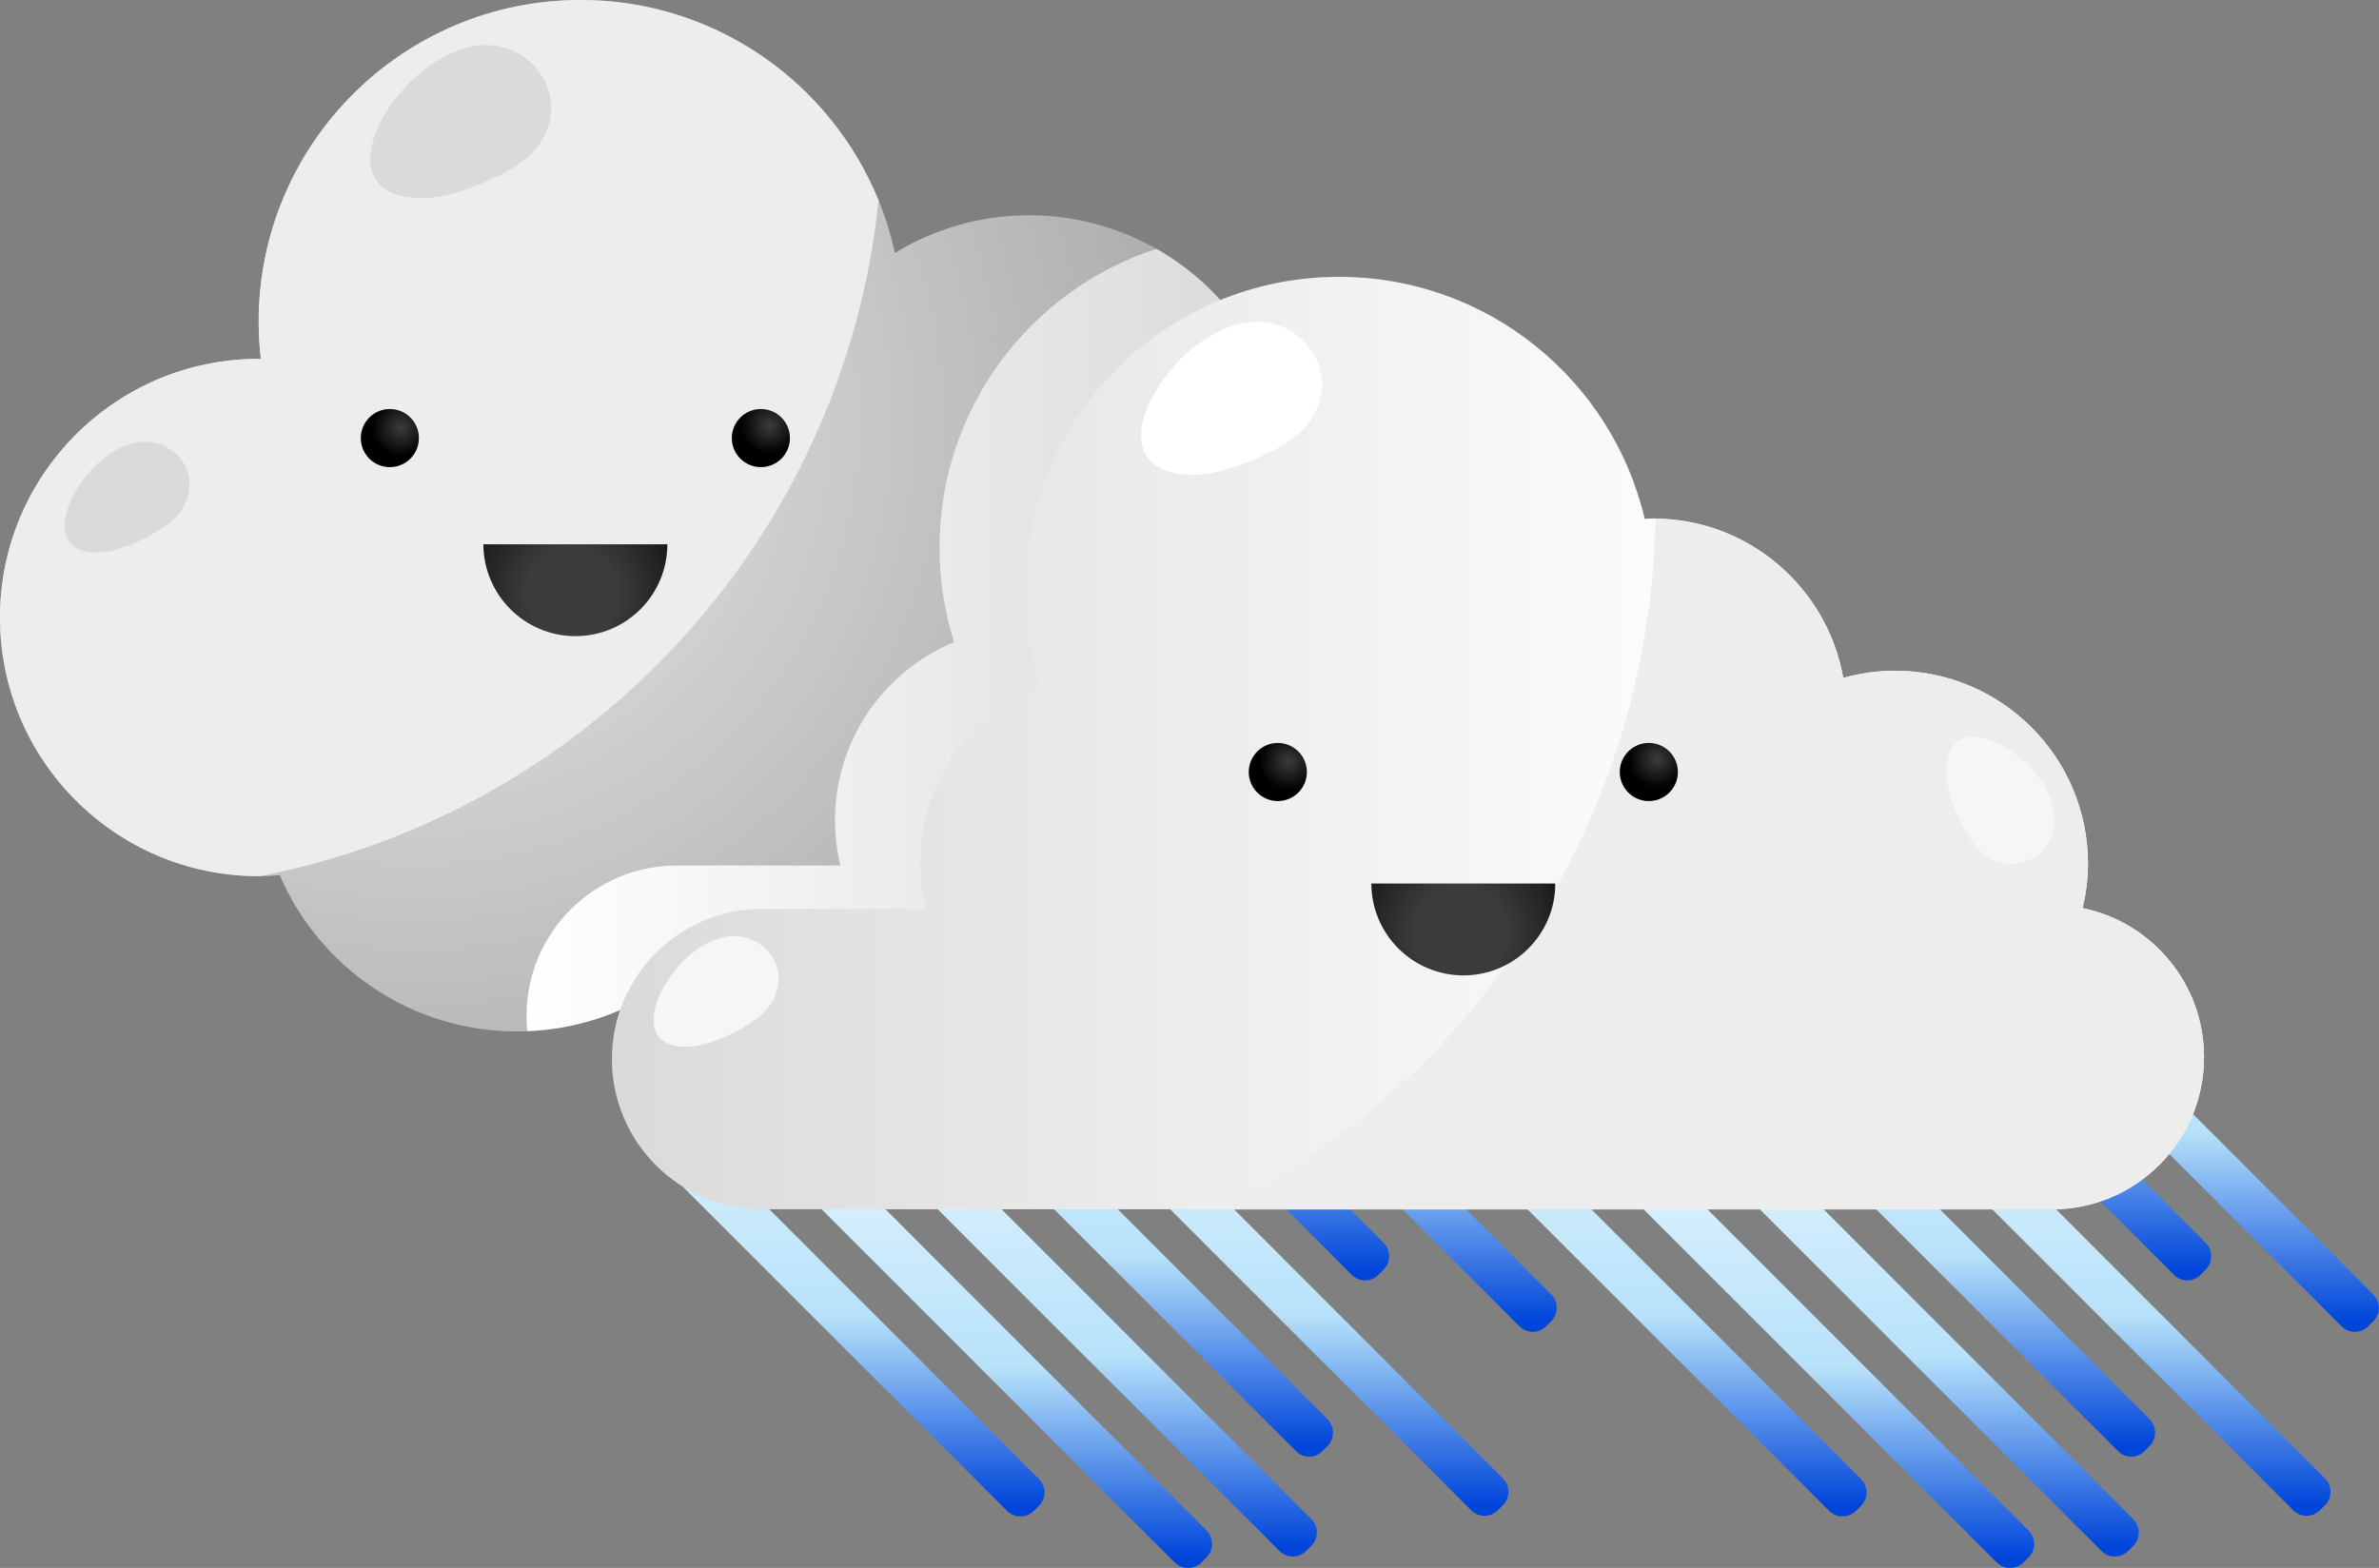 <?xml version="1.0" encoding="utf-8"?>
<!-- Generator: Adobe Illustrator 25.2.0, SVG Export Plug-In . SVG Version: 6.00 Build 0)  -->
<svg version="1.1" id="Layer_1" xmlns="http://www.w3.org/2000/svg" xmlns:xlink="http://www.w3.org/1999/xlink" x="0px" y="0px"
	 viewBox="0 0 116.25 76.63" style="enable-background:new 0 0 116.25 76.63;" xml:space="preserve">
<rect x="0" y="0" width="116.25" height="76.63" fill="#808080" stroke="none"/>
<style type="text/css">
	.st0{fill:url(#XMLID_2_);}
	.st1{fill:url(#XMLID_3_);}
	.st2{fill:url(#XMLID_4_);}
	.st3{fill:url(#XMLID_5_);}
	.st4{fill:url(#XMLID_6_);}
	.st5{fill:url(#XMLID_7_);}
	.st6{fill:url(#XMLID_8_);}
	.st7{fill:url(#XMLID_9_);}
	.st8{fill:url(#XMLID_10_);}
	.st9{fill:url(#XMLID_11_);}
	.st10{fill:url(#XMLID_12_);}
	.st11{fill:url(#XMLID_13_);}
	.st12{fill:url(#XMLID_14_);}
	.st13{fill:url(#XMLID_15_);}
	.st14{fill:url(#XMLID_16_);}
	.st15{fill:#EDEDED;}
	.st16{fill:#DADADA;}
	.st17{fill:url(#XMLID_17_);}
	.st18{fill:url(#XMLID_18_);}
	.st19{fill:#F6F6F6;}
	.st20{fill:#FFFFFF;}
	.st21{fill:url(#XMLID_19_);}
	.st22{fill:url(#XMLID_20_);}
	.st23{fill:url(#XMLID_21_);}
	.st24{fill:url(#XMLID_22_);}
	.st25{fill:url(#XMLID_23_);}
	.st26{fill:url(#XMLID_24_);}
</style>
<g id="XMLID_1711_">
	<g id="XMLID_1730_">
		<g id="XMLID_1739_">
			
				<linearGradient id="XMLID_2_" gradientUnits="userSpaceOnUse" x1="810.283" y1="412.644" x2="796.516" y2="398.876" gradientTransform="matrix(-0.707 0.707 0.707 0.707 387.681 -799.641)">
				<stop  offset="0.019" style="stop-color:#0045DA"/>
				<stop  offset="0.497" style="stop-color:#B7E2FA"/>
				<stop  offset="1" style="stop-color:#DCF1FD"/>
			</linearGradient>
			<path id="XMLID_1746_" class="st0" d="M115.72,64.82l0.25-0.25c0.36-0.36,0.36-0.95,0-1.31L98.61,45.89
				c-0.36-0.36-0.95-0.36-1.31,0l-0.25,0.25c-0.36,0.36-0.36,0.95,0,1.31l17.37,17.37C114.77,65.18,115.36,65.18,115.72,64.82z"/>
			
				<linearGradient id="XMLID_3_" gradientUnits="userSpaceOnUse" x1="826.342" y1="412.113" x2="812.574" y2="398.346" gradientTransform="matrix(-0.707 0.707 0.707 0.707 387.681 -799.641)">
				<stop  offset="0.019" style="stop-color:#0045DA"/>
				<stop  offset="0.497" style="stop-color:#B7E2FA"/>
				<stop  offset="1" style="stop-color:#DCF1FD"/>
			</linearGradient>
			<path id="XMLID_1745_" class="st1" d="M103.99,75.8l0.25-0.25c0.36-0.36,0.36-0.95,0-1.31L86.88,56.87
				c-0.36-0.36-0.95-0.36-1.31,0l-0.25,0.25c-0.36,0.36-0.36,0.95,0,1.31l17.37,17.37C103.05,76.16,103.63,76.16,103.99,75.8z"/>
			
				<linearGradient id="XMLID_4_" gradientUnits="userSpaceOnUse" x1="818.309" y1="417.332" x2="804.541" y2="403.564" gradientTransform="matrix(-0.707 0.707 0.707 0.707 387.681 -799.641)">
				<stop  offset="0.019" style="stop-color:#0045DA"/>
				<stop  offset="0.497" style="stop-color:#B7E2FA"/>
				<stop  offset="1" style="stop-color:#DCF1FD"/>
			</linearGradient>
			<path id="XMLID_1744_" class="st2" d="M113.36,73.81l0.25-0.25c0.36-0.36,0.36-0.95,0-1.31L96.25,54.88
				c-0.36-0.36-0.95-0.36-1.31,0l-0.25,0.25c-0.36,0.36-0.36,0.95,0,1.31l17.37,17.37C112.41,74.17,113,74.17,113.36,73.81z"/>
			
				<linearGradient id="XMLID_5_" gradientUnits="userSpaceOnUse" x1="814.298" y1="405.076" x2="800.525" y2="391.303" gradientTransform="matrix(-0.707 0.707 0.707 0.707 387.681 -799.641)">
				<stop  offset="0.019" style="stop-color:#0045DA"/>
				<stop  offset="0.497" style="stop-color:#B7E2FA"/>
				<stop  offset="1" style="stop-color:#DCF1FD"/>
			</linearGradient>
			<path id="XMLID_1743_" class="st3" d="M107.53,62.3l0.25-0.25c0.36-0.36,0.36-0.95,0-1.31L90.42,43.37
				c-0.36-0.36-0.95-0.36-1.31,0l-0.25,0.25c-0.36,0.36-0.36,0.95,0,1.31l17.37,17.37C106.58,62.67,107.17,62.67,107.53,62.3z"/>
			
				<linearGradient id="XMLID_6_" gradientUnits="userSpaceOnUse" x1="830.355" y1="408.892" x2="816.587" y2="395.125" gradientTransform="matrix(-0.707 0.707 0.707 0.707 387.681 -799.641)">
				<stop  offset="0.019" style="stop-color:#0045DA"/>
				<stop  offset="0.497" style="stop-color:#B7E2FA"/>
				<stop  offset="1" style="stop-color:#DCF1FD"/>
			</linearGradient>
			<path id="XMLID_1742_" class="st4" d="M98.88,76.36l0.25-0.25c0.36-0.36,0.36-0.95,0-1.31L81.76,57.43
				c-0.36-0.36-0.95-0.36-1.31,0l-0.25,0.25c-0.36,0.36-0.36,0.95,0,1.31l17.37,17.37C97.93,76.72,98.52,76.72,98.88,76.36z"/>
			
				<linearGradient id="XMLID_7_" gradientUnits="userSpaceOnUse" x1="834.364" y1="401.319" x2="820.596" y2="387.552" gradientTransform="matrix(-0.707 0.707 0.707 0.707 387.681 -799.641)">
				<stop  offset="0.019" style="stop-color:#0045DA"/>
				<stop  offset="0.497" style="stop-color:#B7E2FA"/>
				<stop  offset="1" style="stop-color:#DCF1FD"/>
			</linearGradient>
			<path id="XMLID_1741_" class="st5" d="M90.69,73.84l0.25-0.25c0.36-0.36,0.36-0.95,0-1.31L73.57,54.91
				c-0.36-0.36-0.95-0.36-1.31,0l-0.25,0.25c-0.36,0.36-0.36,0.95,0,1.31l17.37,17.37C89.74,74.2,90.33,74.2,90.69,73.84z"/>
			
				<linearGradient id="XMLID_8_" gradientUnits="userSpaceOnUse" x1="822.324" y1="409.227" x2="808.551" y2="395.454" gradientTransform="matrix(-0.707 0.707 0.707 0.707 387.681 -799.641)">
				<stop  offset="0.019" style="stop-color:#0045DA"/>
				<stop  offset="0.497" style="stop-color:#B7E2FA"/>
				<stop  offset="1" style="stop-color:#DCF1FD"/>
			</linearGradient>
			<path id="XMLID_1740_" class="st6" d="M104.79,70.92l0.25-0.25c0.36-0.36,0.36-0.95,0-1.31L87.68,51.98
				c-0.36-0.36-0.95-0.36-1.31,0l-0.25,0.25c-0.36,0.36-0.36,0.95,0,1.31l17.37,17.37C103.84,71.28,104.43,71.28,104.79,70.92z"/>
		</g>
		<g id="XMLID_1731_">
			
				<linearGradient id="XMLID_9_" gradientUnits="userSpaceOnUse" x1="838.688" y1="384.239" x2="824.92" y2="370.471" gradientTransform="matrix(-0.707 0.707 0.707 0.707 387.681 -799.641)">
				<stop  offset="0.019" style="stop-color:#0045DA"/>
				<stop  offset="0.497" style="stop-color:#B7E2FA"/>
				<stop  offset="1" style="stop-color:#DCF1FD"/>
			</linearGradient>
			<path id="XMLID_1738_" class="st7" d="M75.55,64.82l0.25-0.25c0.36-0.36,0.36-0.95,0-1.31L58.44,45.89
				c-0.36-0.36-0.95-0.36-1.31,0l-0.25,0.25c-0.36,0.36-0.36,0.95,0,1.31l17.37,17.37C74.61,65.18,75.19,65.18,75.55,64.82z"/>
			
				<linearGradient id="XMLID_10_" gradientUnits="userSpaceOnUse" x1="854.743" y1="383.712" x2="840.976" y2="369.945" gradientTransform="matrix(-0.707 0.707 0.707 0.707 387.681 -799.641)">
				<stop  offset="0.019" style="stop-color:#0045DA"/>
				<stop  offset="0.497" style="stop-color:#B7E2FA"/>
				<stop  offset="1" style="stop-color:#DCF1FD"/>
			</linearGradient>
			<path id="XMLID_1737_" class="st8" d="M63.83,75.8l0.25-0.25c0.36-0.36,0.36-0.95,0-1.31L46.71,56.87
				c-0.36-0.36-0.95-0.36-1.31,0l-0.25,0.25c-0.36,0.36-0.36,0.95,0,1.31L62.52,75.8C62.88,76.16,63.46,76.16,63.83,75.8z"/>
			
				<linearGradient id="XMLID_11_" gradientUnits="userSpaceOnUse" x1="846.714" y1="388.927" x2="832.946" y2="375.159" gradientTransform="matrix(-0.707 0.707 0.707 0.707 387.681 -799.641)">
				<stop  offset="0.019" style="stop-color:#0045DA"/>
				<stop  offset="0.497" style="stop-color:#B7E2FA"/>
				<stop  offset="1" style="stop-color:#DCF1FD"/>
			</linearGradient>
			<path id="XMLID_1736_" class="st9" d="M73.19,73.81l0.25-0.25c0.36-0.36,0.36-0.95,0-1.31L56.08,54.88
				c-0.36-0.36-0.95-0.36-1.31,0l-0.25,0.25c-0.36,0.36-0.36,0.95,0,1.31l17.37,17.37C72.25,74.17,72.83,74.17,73.19,73.81z"/>
			
				<linearGradient id="XMLID_12_" gradientUnits="userSpaceOnUse" x1="842.703" y1="376.671" x2="828.93" y2="362.898" gradientTransform="matrix(-0.707 0.707 0.707 0.707 387.681 -799.641)">
				<stop  offset="0.019" style="stop-color:#0045DA"/>
				<stop  offset="0.497" style="stop-color:#B7E2FA"/>
				<stop  offset="1" style="stop-color:#DCF1FD"/>
			</linearGradient>
			<path id="XMLID_1735_" class="st10" d="M67.36,62.3l0.25-0.25c0.36-0.36,0.36-0.95,0-1.31L50.25,43.37
				c-0.36-0.36-0.95-0.36-1.31,0l-0.25,0.25c-0.36,0.36-0.36,0.95,0,1.31L66.05,62.3C66.42,62.67,67,62.67,67.36,62.3z"/>
			
				<linearGradient id="XMLID_13_" gradientUnits="userSpaceOnUse" x1="858.756" y1="380.491" x2="844.988" y2="366.724" gradientTransform="matrix(-0.707 0.707 0.707 0.707 387.681 -799.641)">
				<stop  offset="0.019" style="stop-color:#0045DA"/>
				<stop  offset="0.497" style="stop-color:#B7E2FA"/>
				<stop  offset="1" style="stop-color:#DCF1FD"/>
			</linearGradient>
			<path id="XMLID_1734_" class="st11" d="M58.71,76.36l0.25-0.25c0.36-0.36,0.36-0.95,0-1.31L41.6,57.43
				c-0.36-0.36-0.95-0.36-1.31,0l-0.25,0.25c-0.36,0.36-0.36,0.95,0,1.31L57.4,76.36C57.76,76.72,58.35,76.72,58.71,76.36z"/>
			
				<linearGradient id="XMLID_14_" gradientUnits="userSpaceOnUse" x1="862.769" y1="372.914" x2="849.001" y2="359.147" gradientTransform="matrix(-0.707 0.707 0.707 0.707 387.681 -799.641)">
				<stop  offset="0.019" style="stop-color:#0045DA"/>
				<stop  offset="0.497" style="stop-color:#B7E2FA"/>
				<stop  offset="1" style="stop-color:#DCF1FD"/>
			</linearGradient>
			<path id="XMLID_1733_" class="st12" d="M50.52,73.84l0.25-0.25c0.36-0.36,0.36-0.95,0-1.31L33.4,54.91
				c-0.36-0.36-0.95-0.36-1.31,0l-0.25,0.25c-0.36,0.36-0.36,0.95,0,1.31l17.37,17.37C49.57,74.2,50.16,74.2,50.52,73.84z"/>
			
				<linearGradient id="XMLID_15_" gradientUnits="userSpaceOnUse" x1="850.729" y1="380.823" x2="836.956" y2="367.049" gradientTransform="matrix(-0.707 0.707 0.707 0.707 387.681 -799.641)">
				<stop  offset="0.019" style="stop-color:#0045DA"/>
				<stop  offset="0.497" style="stop-color:#B7E2FA"/>
				<stop  offset="1" style="stop-color:#DCF1FD"/>
			</linearGradient>
			<path id="XMLID_1732_" class="st13" d="M64.62,70.92l0.25-0.25c0.36-0.36,0.36-0.95,0-1.31L47.51,51.98
				c-0.36-0.36-0.95-0.36-1.31,0l-0.25,0.25c-0.36,0.36-0.36,0.95,0,1.31l17.37,17.37C63.67,71.28,64.26,71.28,64.62,70.92z"/>
		</g>
	</g>
	
		<radialGradient id="XMLID_16_" cx="20.401" cy="786.68" r="47.082" gradientTransform="matrix(1 0 0 1 0 -766)" gradientUnits="userSpaceOnUse">
		<stop  offset="0" style="stop-color:#EDEDED"/>
		<stop  offset="1" style="stop-color:#9D9D9C"/>
	</radialGradient>
	<path id="XMLID_1729_" class="st14" d="M12.64,17.54c0.04,0,0.07,0.01,0.11,0.01c-0.07-0.6-0.11-1.2-0.11-1.82
		C12.64,7.04,19.68,0,28.37,0c7.53,0,13.82,5.29,15.36,12.36c1.91-1.16,4.14-1.84,6.54-1.84c6.98,0,12.64,5.66,12.64,12.64
		c0,0.25-0.02,0.49-0.04,0.74c0.6-0.11,1.23-0.18,1.86-0.18c5.51,0,9.97,4.46,9.97,9.97s-4.46,9.97-9.97,9.97
		c-1.4,0-2.73-0.29-3.94-0.81c-2.27,2.15-5.32,3.48-8.69,3.48c-0.41,0-0.82-0.02-1.23-0.06c-2.32,2.7-5.75,4.42-9.59,4.42
		c-3.12,0-5.97-1.14-8.18-3.01c-2.15,1.7-4.87,2.73-7.83,2.73c-5.2,0-9.67-3.14-11.6-7.64c-0.34,0.03-0.68,0.05-1.03,0.05
		C5.66,42.82,0,37.16,0,30.18S5.66,17.54,12.64,17.54z"/>
	<path id="XMLID_1728_" class="st15" d="M42.93,9.8C40.59,4.05,34.95,0,28.37,0c-8.69,0-15.73,7.04-15.73,15.73
		c0,0.62,0.04,1.22,0.11,1.82c-0.04,0-0.07-0.01-0.11-0.01C5.66,17.54,0,23.2,0,30.18s5.66,12.64,12.64,12.64c0.02,0,0.04,0,0.06,0
		C28.79,39.7,41.22,26.34,42.93,9.8z"/>
	<path id="XMLID_1727_" class="st16" d="M6.37,21.7c1.97-0.61,3.72,1.42,2.48,3.25c-0.35,0.52-0.93,0.89-1.49,1.2
		c-0.78,0.43-1.61,0.79-2.4,0.84c-2.3,0.15-2.15-1.8-0.93-3.5C4.6,22.69,5.45,21.98,6.37,21.7z"/>
	<path id="XMLID_1726_" class="st16" d="M23,2.29c2.85-0.64,5.14,2.45,3.24,4.91c-0.54,0.7-1.39,1.17-2.22,1.55
		c-1.14,0.52-2.35,0.95-3.48,0.93c-3.28-0.05-2.9-2.82-1.02-5.1C20.4,3.51,21.67,2.59,23,2.29z"/>
	
		<linearGradient id="XMLID_17_" gradientUnits="userSpaceOnUse" x1="25.73" y1="797.42" x2="61.237" y2="797.42" gradientTransform="matrix(1 0 0 1 0 -766)">
		<stop  offset="0" style="stop-color:#FFFFFF"/>
		<stop  offset="1" style="stop-color:#DADADA"/>
	</linearGradient>
	<path id="XMLID_1725_" class="st17" d="M74.71,33.69c0-5.51-4.46-9.97-9.97-9.97c-0.64,0-1.26,0.07-1.86,0.18
		c0.01-0.25,0.04-0.49,0.04-0.74c0-4.72-2.59-8.83-6.41-11c-6.15,2-10.6,7.78-10.6,14.6c0,1.61,0.25,3.16,0.71,4.62
		c-3.42,1.42-5.82,4.79-5.82,8.72c0,0.76,0.1,1.49,0.27,2.2h-8c-4.05,0-7.34,3.29-7.34,7.34l0,0c0,0.25,0.01,0.51,0.04,0.75
		c2.78-0.1,5.32-1.11,7.36-2.72c2.2,1.87,5.06,3.01,8.18,3.01c3.84,0,7.27-1.72,9.59-4.42c0.4,0.04,0.81,0.06,1.23,0.06
		c3.37,0,6.43-1.33,8.69-3.48c1.21,0.52,2.54,0.81,3.94,0.81C70.24,43.66,74.71,39.2,74.71,33.69z"/>
	
		<linearGradient id="XMLID_18_" gradientUnits="userSpaceOnUse" x1="29.9" y1="802.315" x2="86.277" y2="802.315" gradientTransform="matrix(1 0 0 1 0 -766)">
		<stop  offset="0" style="stop-color:#DADADA"/>
		<stop  offset="1" style="stop-color:#FFFFFF"/>
	</linearGradient>
	<path id="XMLID_1724_" class="st18" d="M101.77,44.38c0.16-0.7,0.26-1.42,0.26-2.16c0-5.22-4.23-9.44-9.44-9.44
		c-0.87,0-1.71,0.13-2.52,0.35c-0.78-4.42-4.64-7.79-9.29-7.79c-0.14,0-0.27,0.01-0.41,0.02c-1.59-6.78-7.67-11.83-14.94-11.83
		c-8.48,0-15.35,6.87-15.35,15.35c0,1.61,0.25,3.16,0.71,4.62c-3.42,1.42-5.82,4.79-5.82,8.72c0,0.76,0.1,1.49,0.27,2.2h-8
		c-4.05,0-7.34,3.29-7.34,7.34l0,0c0,4.05,3.29,7.34,7.34,7.34h9.66h27.28h26.08c4.11,0,7.44-3.33,7.44-7.44l0,0
		C107.7,48.08,105.16,45.08,101.77,44.38z"/>
	<path id="XMLID_1723_" class="st15" d="M101.77,44.38c0.16-0.7,0.26-1.42,0.26-2.16c0-5.22-4.23-9.44-9.44-9.44
		c-0.87,0-1.71,0.13-2.52,0.35c-0.78-4.39-4.58-7.73-9.17-7.78c-0.27,14.8-8.89,27.55-21.34,33.76h14.62h26.08
		c4.11,0,7.44-3.33,7.44-7.44l0,0C107.7,48.08,105.16,45.08,101.77,44.38z"/>
	<path id="XMLID_1722_" class="st19" d="M100.33,39.43c0.51,2-1.61,3.64-3.37,2.32c-0.5-0.37-0.85-0.97-1.13-1.55
		c-0.39-0.8-0.71-1.65-0.72-2.44c-0.03-2.31,1.91-2.06,3.55-0.76C99.43,37.6,100.1,38.49,100.33,39.43z"/>
	<path id="XMLID_1721_" class="st19" d="M35.15,45.86c1.97-0.61,3.72,1.42,2.48,3.25c-0.35,0.52-0.93,0.89-1.49,1.2
		c-0.78,0.43-1.61,0.79-2.4,0.84c-2.3,0.15-2.15-1.8-0.93-3.5C33.38,46.85,34.23,46.14,35.15,45.86z"/>
	<path id="XMLID_1720_" class="st20" d="M60.67,15.81c2.85-0.64,5.14,2.45,3.24,4.91c-0.54,0.7-1.39,1.17-2.22,1.55
		c-1.14,0.52-2.35,0.95-3.48,0.93c-3.28-0.05-2.9-2.82-1.02-5.1C58.07,17.02,59.34,16.1,60.67,15.81z"/>
	<g id="XMLID_1717_">
		
			<radialGradient id="XMLID_19_" cx="62.962" cy="803.212" r="1.416" gradientTransform="matrix(1 0 0 1 0 -766)" gradientUnits="userSpaceOnUse">
			<stop  offset="0" style="stop-color:#3C3C3B"/>
			<stop  offset="1" style="stop-color:#000000"/>
		</radialGradient>
		<circle id="XMLID_1719_" class="st21" cx="62.44" cy="37.73" r="1.42"/>
		
			<radialGradient id="XMLID_20_" cx="80.977" cy="803.1" r="1.416" gradientTransform="matrix(1 0 0 1 0 -766)" gradientUnits="userSpaceOnUse">
			<stop  offset="0" style="stop-color:#3C3C3B"/>
			<stop  offset="1" style="stop-color:#000000"/>
		</radialGradient>
		<circle id="XMLID_1718_" class="st22" cx="80.57" cy="37.73" r="1.42"/>
	</g>
	<g id="XMLID_1714_">
		
			<radialGradient id="XMLID_21_" cx="19.579" cy="786.888" r="1.416" gradientTransform="matrix(1 0 0 1 0 -766)" gradientUnits="userSpaceOnUse">
			<stop  offset="0" style="stop-color:#3C3C3B"/>
			<stop  offset="1" style="stop-color:#000000"/>
		</radialGradient>
		<path id="XMLID_1716_" class="st23" d="M20.47,21.41c0,0.78-0.63,1.42-1.42,1.42c-0.78,0-1.42-0.63-1.42-1.42
			c0-0.78,0.63-1.42,1.42-1.42S20.47,20.63,20.47,21.41z"/>
		
			<radialGradient id="XMLID_22_" cx="37.594" cy="786.776" r="1.416" gradientTransform="matrix(1 0 0 1 0 -766)" gradientUnits="userSpaceOnUse">
			<stop  offset="0" style="stop-color:#3C3C3B"/>
			<stop  offset="1" style="stop-color:#000000"/>
		</radialGradient>
		<path id="XMLID_1715_" class="st24" d="M38.6,21.41c0,0.78-0.63,1.42-1.42,1.42c-0.78,0-1.42-0.63-1.42-1.42
			c0-0.78,0.63-1.42,1.42-1.42C37.97,19.99,38.6,20.63,38.6,21.41z"/>
	</g>
	
		<radialGradient id="XMLID_23_" cx="1008.813" cy="1393.648" r="7.457" gradientTransform="matrix(1 0 0 1 -980.827 -1364.66)" gradientUnits="userSpaceOnUse">
		<stop  offset="0.293" style="stop-color:#3C3C3B"/>
		<stop  offset="1" style="stop-color:#000000"/>
	</radialGradient>
	<path id="XMLID_1713_" class="st25" d="M28.12,31.09c2.48,0,4.49-2.01,4.49-4.49h-8.99C23.63,29.08,25.64,31.09,28.12,31.09z"/>
	
		<radialGradient id="XMLID_24_" cx="1052.204" cy="1410.223" r="7.457" gradientTransform="matrix(1 0 0 1 -980.827 -1364.66)" gradientUnits="userSpaceOnUse">
		<stop  offset="0.293" style="stop-color:#3C3C3B"/>
		<stop  offset="1" style="stop-color:#000000"/>
	</radialGradient>
	<path id="XMLID_1712_" class="st26" d="M71.51,47.67c2.48,0,4.49-2.01,4.49-4.49h-8.99C67.02,45.66,69.03,47.67,71.51,47.67z"/>
</g>
</svg>
